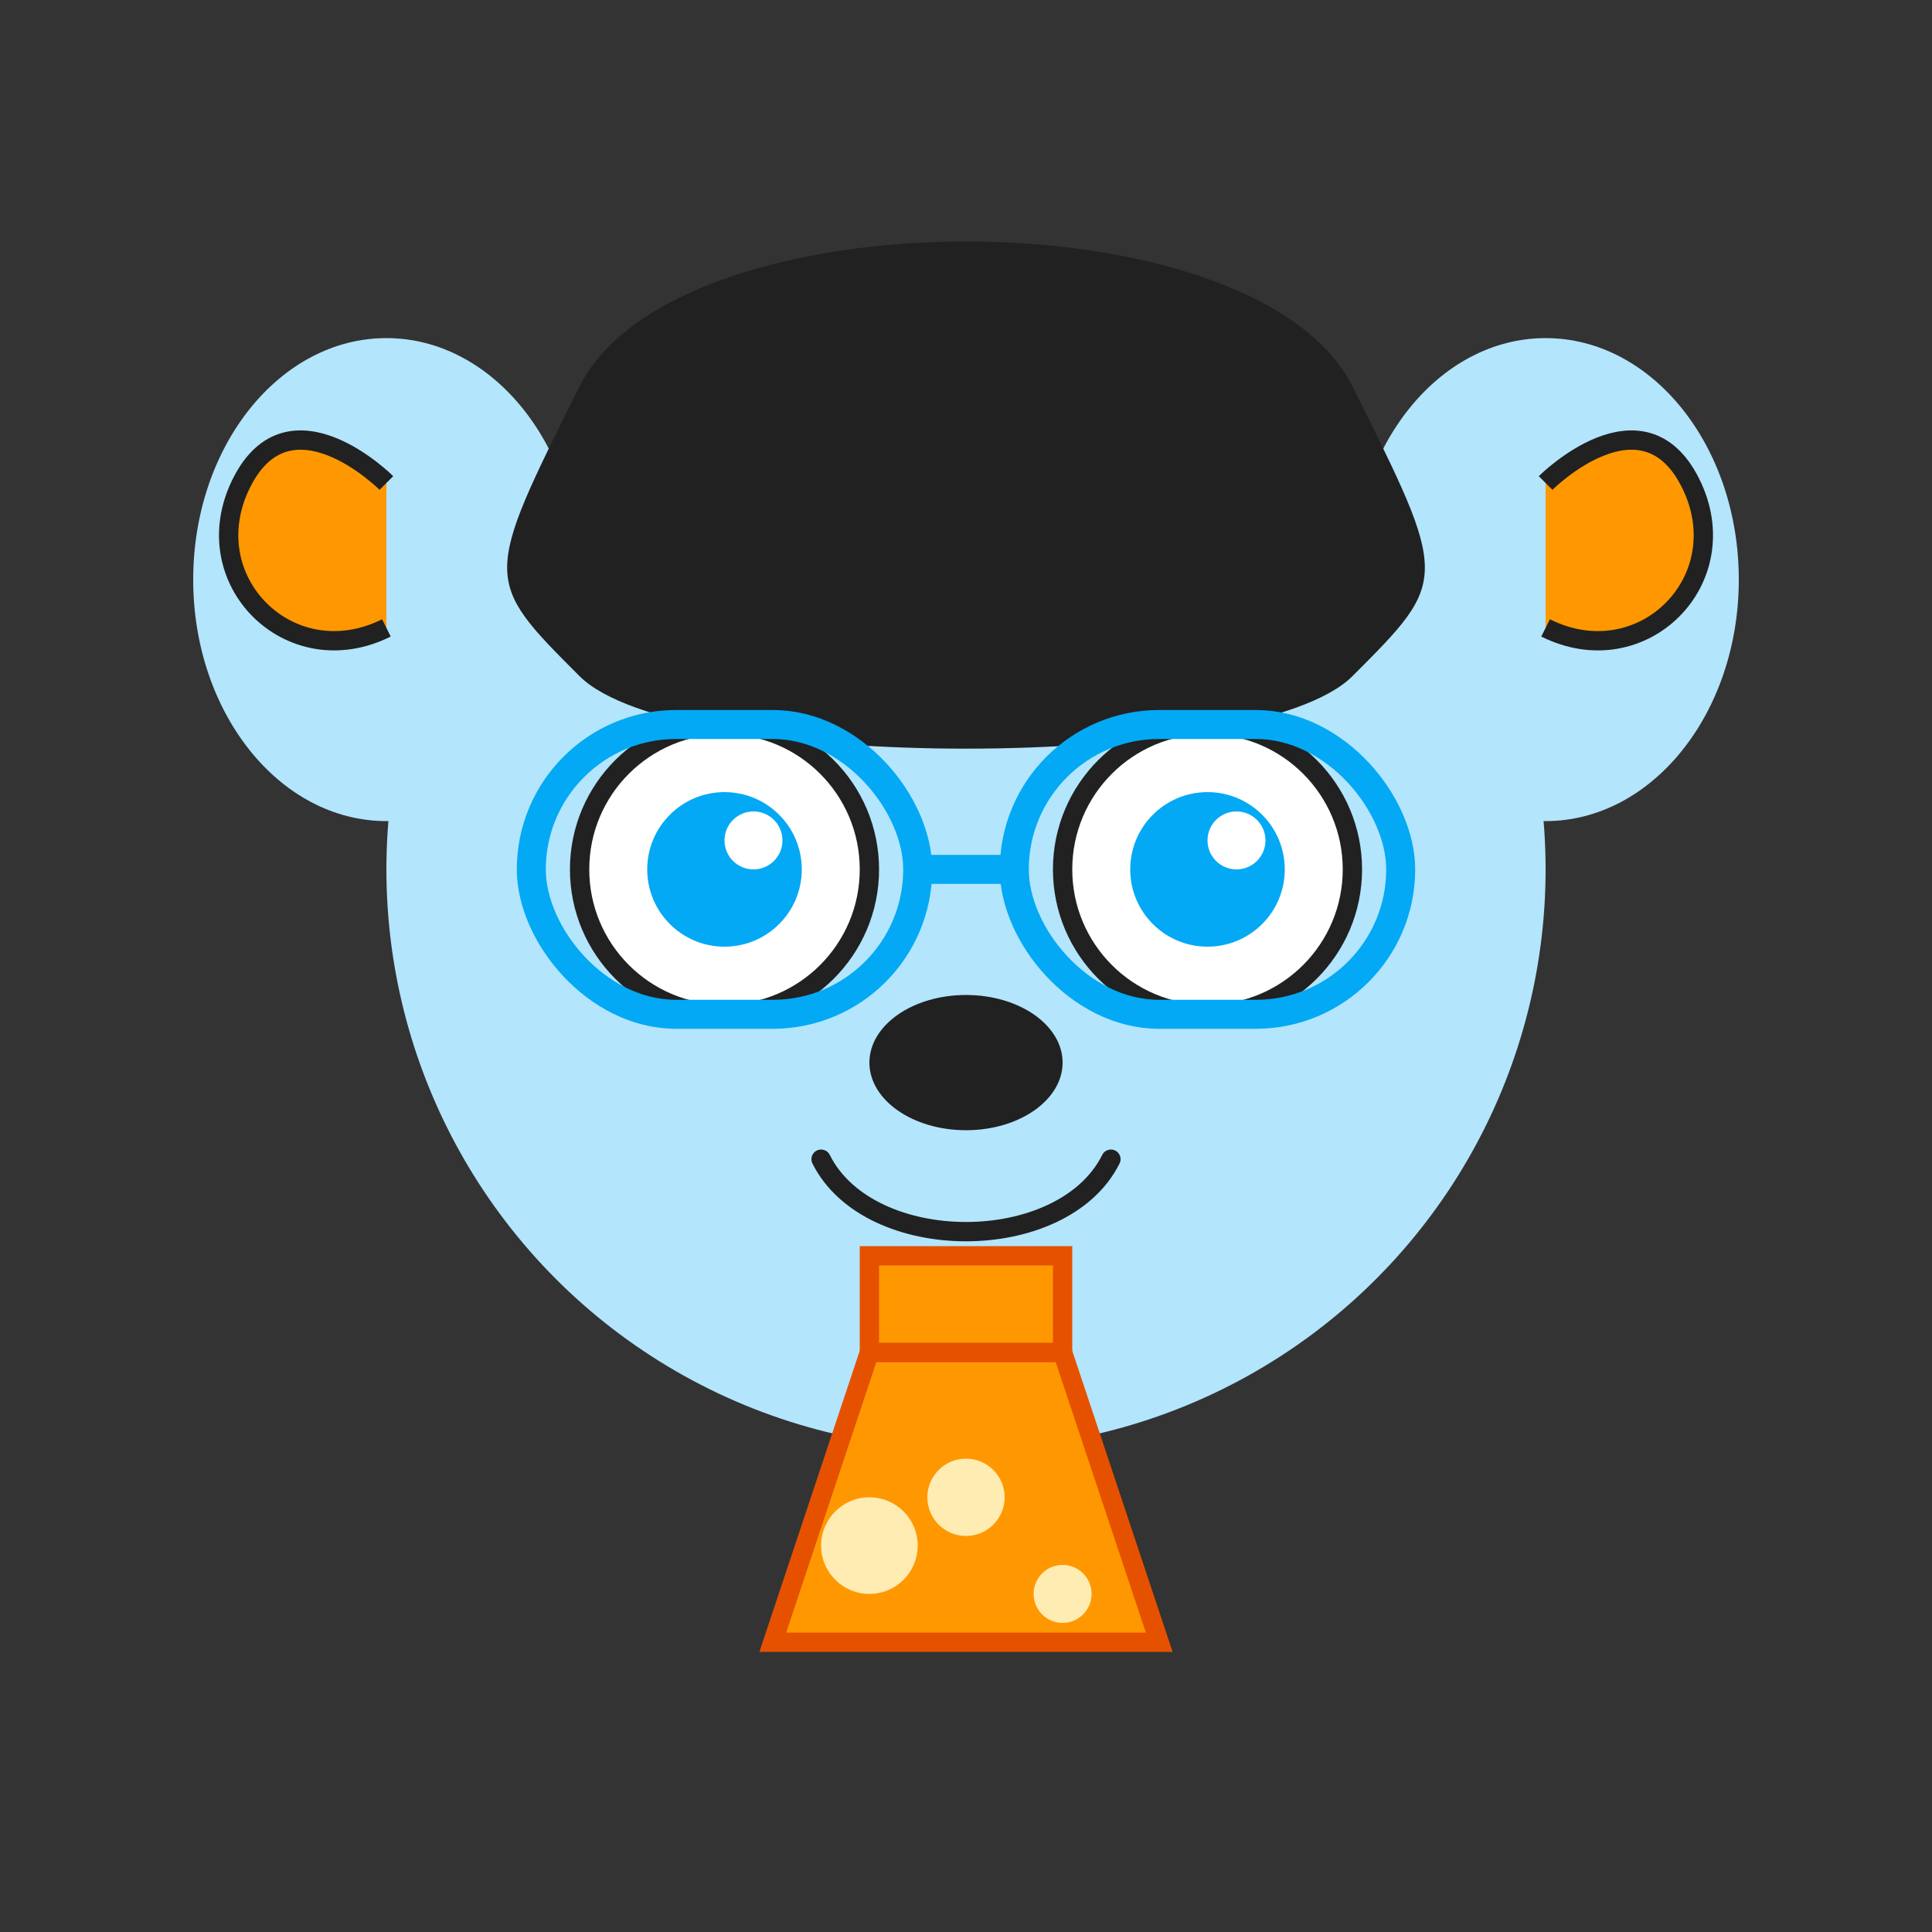 <svg width="200" height="200" viewBox="0 0 200 200" fill="none" xmlns="http://www.w3.org/2000/svg">
  <rect x="0" y="0" width="200" height="200" fill="#333333" stroke="none"/>
  <!-- Monkey Face -->
  <circle cx="100" cy="90" r="60" fill="#B3E5FC" />
  
  <!-- Ears -->
  <ellipse cx="40" cy="60" rx="20" ry="25" fill="#B3E5FC" />
  <ellipse cx="160" cy="60" rx="20" ry="25" fill="#B3E5FC" />
  
  <!-- Hair/Top of Head -->
  <path d="M60 40C70 20 130 20 140 40C150 60 150 60 140 70C130 80 70 80 60 70C50 60 50 60 60 40Z" fill="#212121" />
  
  <!-- Eyes with Glasses -->
  <circle cx="75" cy="90" r="15" fill="white" stroke="#212121" stroke-width="2" />
  <circle cx="125" cy="90" r="15" fill="white" stroke="#212121" stroke-width="2" />
  <circle cx="75" cy="90" r="8" fill="#03A9F4" />
  <circle cx="125" cy="90" r="8" fill="#03A9F4" />
  <circle cx="78" cy="87" r="3" fill="white" />
  <circle cx="128" cy="87" r="3" fill="white" />
  
  <!-- Glasses -->
  <rect x="55" y="75" width="40" height="30" rx="15" stroke="#03A9F4" stroke-width="3" fill="none" />
  <rect x="105" y="75" width="40" height="30" rx="15" stroke="#03A9F4" stroke-width="3" fill="none" />
  <path d="M95 90H105" stroke="#03A9F4" stroke-width="3" />
  
  <!-- Nose -->
  <ellipse cx="100" cy="110" rx="10" ry="7" fill="#212121" />
  
  <!-- Mouth -->
  <path d="M85 120C90 130 110 130 115 120" stroke="#212121" stroke-width="2" stroke-linecap="round" />
  
  <!-- Science Flask -->
  <path d="M80 170L90 140H110L120 170H80Z" fill="#FF9800" stroke="#E65100" stroke-width="2" />
  <rect x="90" y="130" width="20" height="10" fill="#FF9800" stroke="#E65100" stroke-width="2" />
  
  <!-- Bubbles in Flask -->
  <circle cx="90" cy="160" r="5" fill="#FFECB3" />
  <circle cx="100" cy="155" r="4" fill="#FFECB3" />
  <circle cx="110" cy="165" r="3" fill="#FFECB3" />
  
  <!-- Colorful Ears -->
  <path d="M40 50C40 50 30 40 25 50C20 60 30 70 40 65" fill="#FF9800" stroke="#212121" stroke-width="2" />
  <path d="M160 50C160 50 170 40 175 50C180 60 170 70 160 65" fill="#FF9800" stroke="#212121" stroke-width="2" />
</svg>